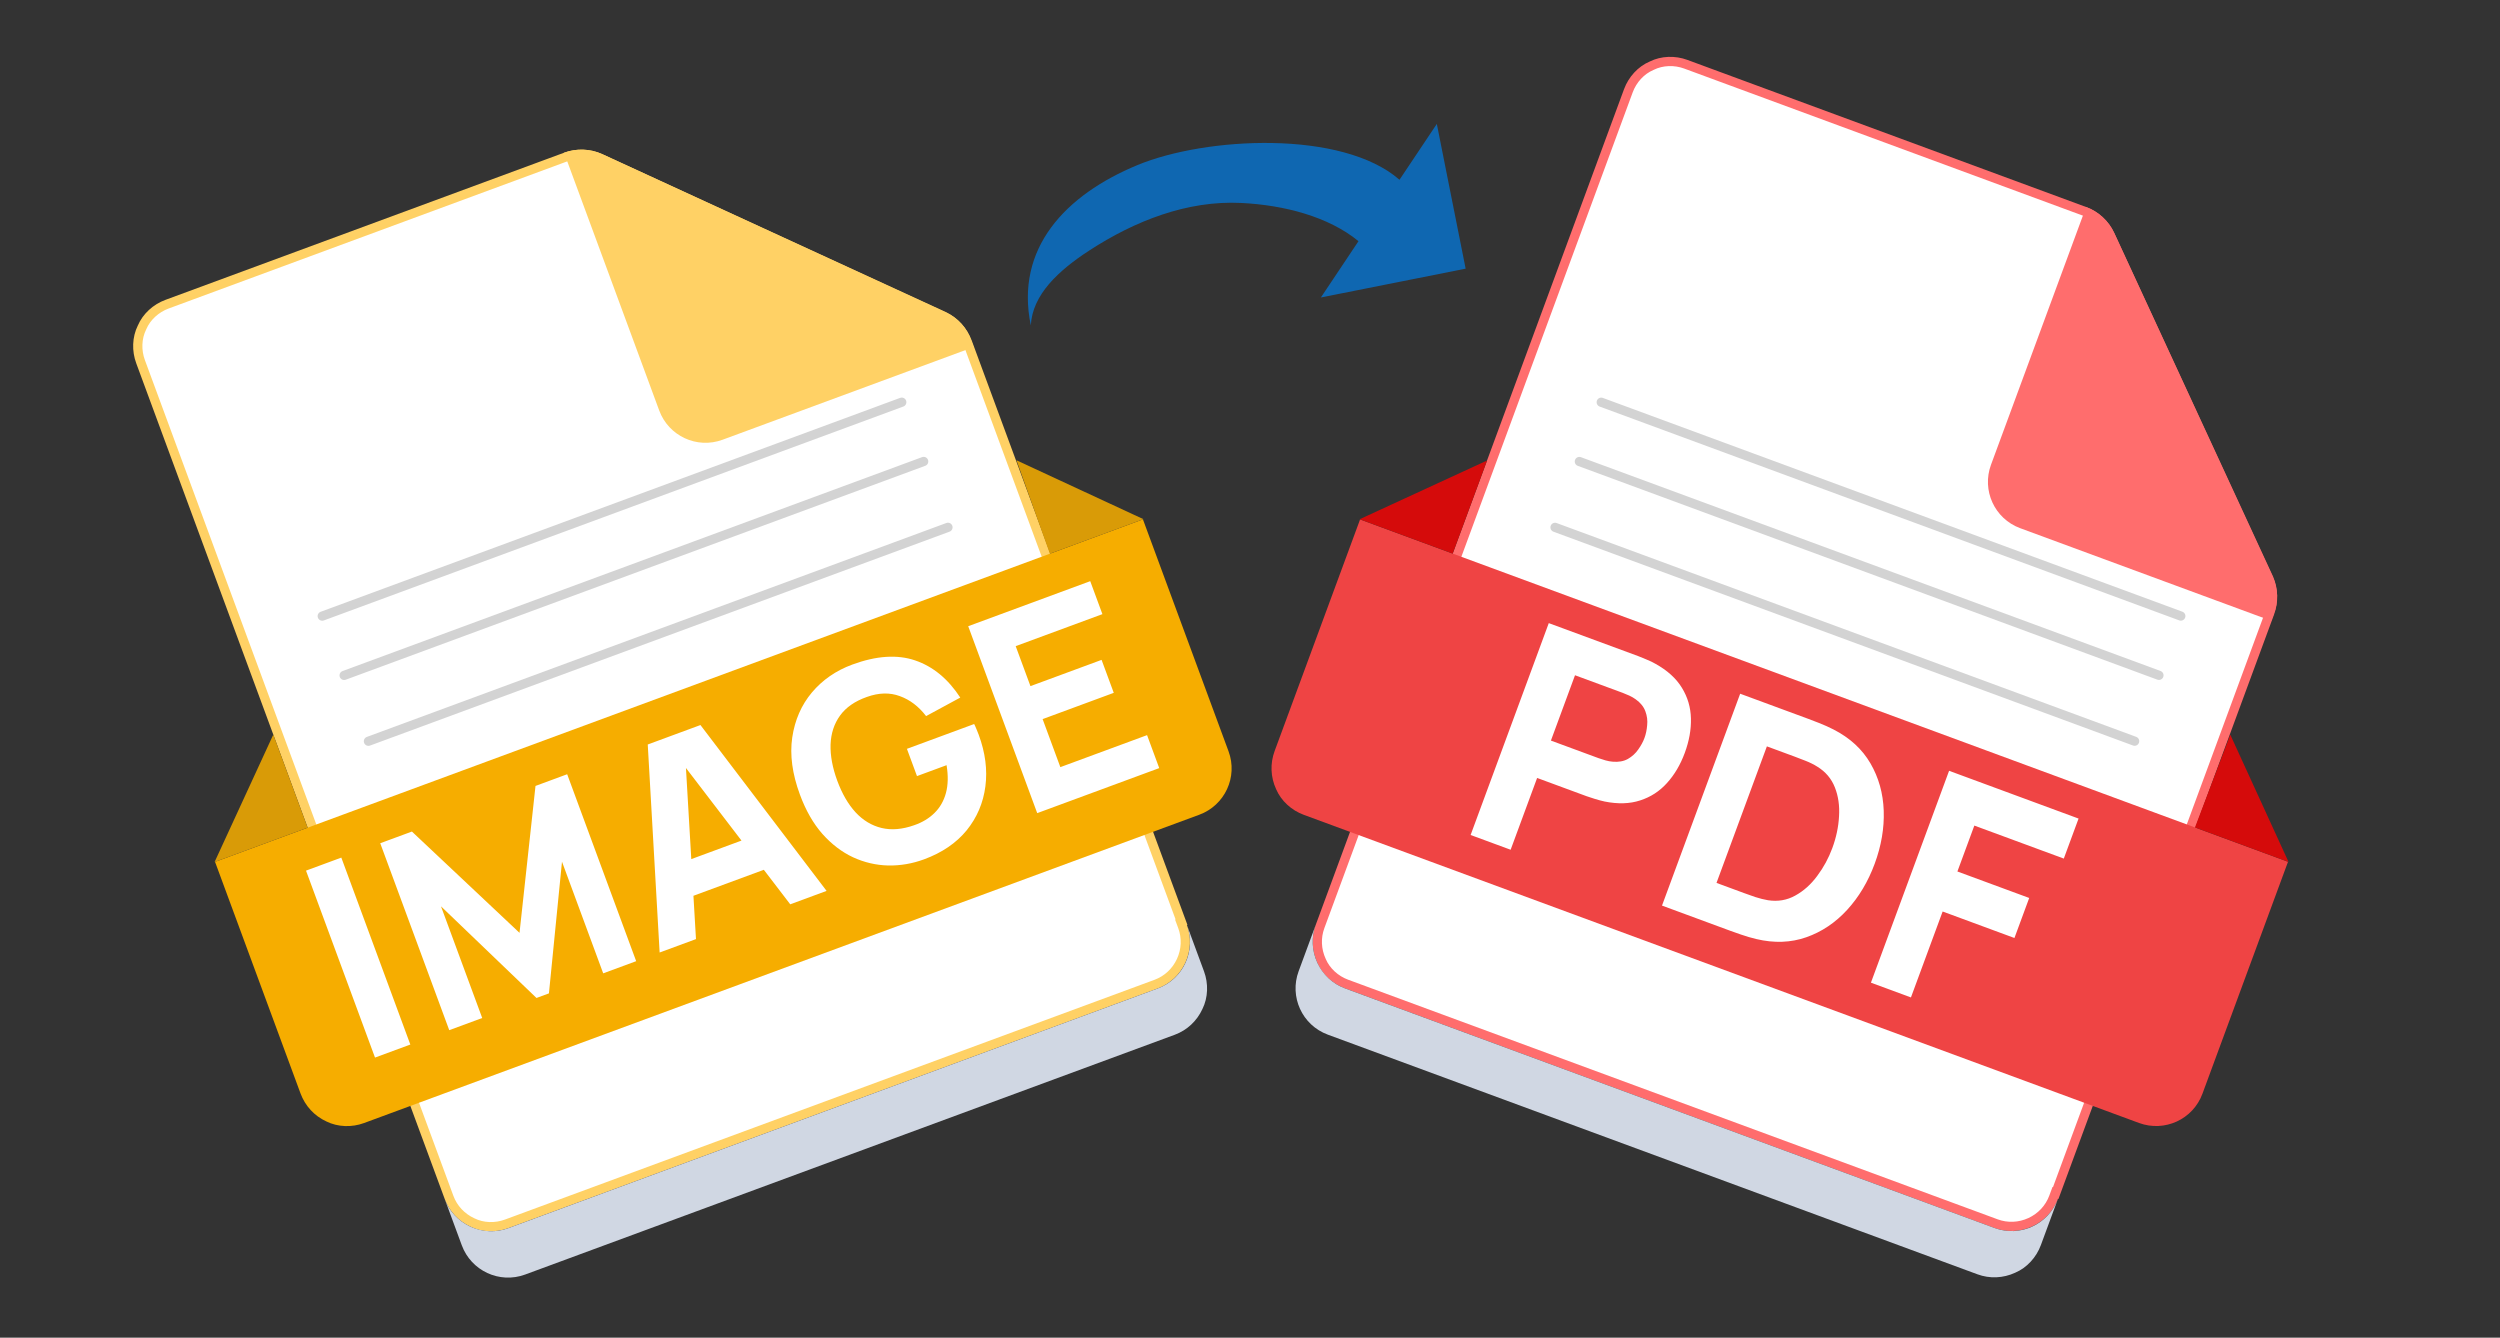<svg width="271" height="145" viewBox="0 0 271 145" fill="none" xmlns="http://www.w3.org/2000/svg">
<rect x="0" y="0" width="271" height="145" fill="#333333" stroke="none"/>
<g clip-path="url(#clip0_531_2469)">
<path d="M128.074 99.961L128.021 99.981L128.195 100.45C128.635 101.644 128.582 102.97 128.037 104.153C127.492 105.336 126.519 106.238 125.324 106.679L54.906 132.671C53.704 133.115 52.332 133.073 51.216 132.52L51.209 132.517L51.203 132.514C50.02 131.968 49.118 130.996 48.677 129.801L15.236 39.203C14.792 38.001 14.834 36.629 15.387 35.513L15.393 35.5L15.399 35.487C15.888 34.341 16.904 33.418 18.106 32.974L61.318 17.023C62.518 16.581 63.896 16.619 65.074 17.162L102.322 34.325C103.503 34.87 104.406 35.841 104.868 37.091L128.074 99.961Z" fill="white" stroke="#FFD165"/>
<path d="M128.663 100.277L130.515 105.295C131.003 106.616 130.962 108.131 130.342 109.38C129.743 110.682 128.67 111.679 127.349 112.166L56.931 138.159C54.131 139.192 51.073 137.74 50.059 134.993L48.207 129.974C48.694 131.295 49.691 132.368 50.993 132.968C52.294 133.567 53.757 133.628 55.078 133.14L125.497 107.148C128.296 106.114 129.677 103.024 128.663 100.277Z" fill="#D0D7E3"/>
<path d="M23.258 93.444L123.893 56.298L133.175 81.444C134.209 84.243 132.756 87.301 130.009 88.315L39.463 121.737C38.143 122.224 36.627 122.183 35.378 121.564C34.076 120.964 33.08 119.891 32.573 118.518L23.311 93.425L23.258 93.444Z" fill="#F6AD00"/>
<path d="M33.349 89.72L29.625 79.63L23.259 93.445L33.349 89.72ZM113.805 60.023L110.186 49.894L123.948 56.279L113.805 60.023Z" fill="#D99B07"/>
<path d="M105.283 36.937L105.537 37.624L78.331 47.666C75.531 48.699 72.474 47.247 71.46 44.5L61.145 16.554C62.465 16.067 63.981 16.108 65.283 16.707L102.584 33.852C103.833 34.471 104.829 35.544 105.283 36.937Z" fill="#FFD165"/>
<path d="M40.651 114.641L33.172 94.377L36.999 92.964L44.479 113.228L40.651 114.641ZM48.698 111.671L41.218 91.407L44.652 90.14L56.316 101.12L58.048 85.195L61.482 83.927L68.961 104.191L65.387 105.51L60.92 93.408L59.505 107.682L58.154 108.18L47.805 98.249L52.272 110.351L48.698 111.671ZM71.504 103.252L70.216 80.703L75.929 78.594L89.601 96.573L85.661 98.027L73.548 82.192L74.279 81.922L75.444 101.798L71.504 103.252ZM73.661 97.659L72.342 94.085L83.036 90.138L84.356 93.712L73.661 97.659ZM100.172 93.15C98.896 93.621 97.598 93.844 96.278 93.82C94.955 93.786 93.683 93.488 92.463 92.926C91.252 92.36 90.146 91.516 89.145 90.393C88.154 89.267 87.341 87.845 86.708 86.128C85.88 83.886 85.604 81.824 85.879 79.942C86.161 78.048 86.871 76.421 88.011 75.062C89.161 73.7 90.617 72.693 92.381 72.042C94.989 71.08 97.262 70.928 99.2 71.588C101.139 72.247 102.77 73.591 104.094 75.618L100.389 77.624C99.587 76.577 98.639 75.856 97.544 75.461C96.455 75.053 95.262 75.083 93.964 75.551C92.672 76.007 91.704 76.678 91.062 77.566C90.419 78.453 90.076 79.502 90.033 80.712C89.998 81.918 90.241 83.225 90.76 84.632C91.28 86.04 91.941 87.181 92.744 88.057C93.556 88.93 94.495 89.495 95.56 89.752C96.625 90.009 97.804 89.91 99.096 89.454C99.975 89.151 100.708 88.71 101.294 88.131C101.889 87.549 102.304 86.826 102.539 85.961C102.774 85.096 102.797 84.091 102.609 82.945L99.401 84.129L98.31 81.174L105.599 78.484C105.663 78.599 105.757 78.809 105.88 79.115C106.004 79.421 106.074 79.598 106.092 79.645C106.809 81.587 107.05 83.454 106.816 85.246C106.582 87.037 105.905 88.625 104.785 90.009C103.661 91.383 102.124 92.43 100.172 93.15ZM112.434 88.144L104.954 67.881L118.182 62.998L119.501 66.573L110.101 70.042L111.701 74.376L119.412 71.53L120.732 75.104L113.02 77.951L114.942 83.157L124.342 79.688L125.661 83.262L112.434 88.144Z" fill="white"/>
<path d="M34.93 66.787L97.751 43.598" stroke="#D3D3D3" stroke-linecap="round"/>
<path d="M37.305 73.212L100.126 50.023" stroke="#D3D3D3" stroke-linecap="round"/>
<path d="M39.938 80.351L102.759 57.162" stroke="#D3D3D3" stroke-linecap="round"/>
</g>
<g clip-path="url(#clip1_531_2469)">
<path d="M222.839 129.328L222.786 129.308L222.613 129.777C222.172 130.972 221.271 131.945 220.088 132.49C218.904 133.036 217.579 133.089 216.385 132.649L145.962 106.668C144.759 106.225 143.743 105.302 143.254 104.156L143.252 104.149L143.249 104.143C142.703 102.96 142.65 101.634 143.09 100.44L176.516 9.836C176.96 8.633 177.883 7.617 179.028 7.128L179.041 7.123L179.054 7.116C180.17 6.563 181.542 6.521 182.744 6.964L225.96 22.907C227.159 23.35 228.182 24.274 228.725 25.452L245.896 62.697C246.44 63.878 246.496 65.203 246.034 66.453L222.839 129.328Z" fill="white" stroke="#FF6D6D"/>
<path d="M223.082 129.95L221.23 134.969C220.743 136.29 219.728 137.416 218.445 137.963C217.143 138.563 215.681 138.624 214.36 138.136L143.937 112.156C141.137 111.123 139.756 108.033 140.77 105.285L142.621 100.267C142.134 101.587 142.194 103.05 142.795 104.352C143.395 105.654 144.468 106.65 145.788 107.137L216.211 133.117C219.011 134.15 222.068 132.697 223.082 129.95Z" fill="#D0D7E3"/>
<path d="M147.379 56.287L248.021 93.416L238.744 118.563C237.711 121.363 234.62 122.744 231.873 121.731L141.322 88.324C140.001 87.837 138.875 86.822 138.328 85.539C137.728 84.237 137.667 82.775 138.174 81.401L147.432 56.307L147.379 56.287Z" fill="#EF4444"/>
<path d="M157.473 60.01L161.196 49.919L147.383 56.287L157.473 60.01ZM237.934 89.694L241.763 79.642L248.078 93.436L237.934 89.694Z" fill="#D50B0B"/>
<path d="M246.451 66.606L246.198 67.293L218.99 57.256C216.19 56.223 214.809 53.133 215.823 50.385L226.133 22.438C227.454 22.925 228.579 23.941 229.18 25.243L246.403 62.507C246.95 63.789 247.01 65.252 246.451 66.606Z" fill="#FF6D6D"/>
<path d="M159.415 90.513L167.887 67.546L177.585 71.123C177.808 71.206 178.102 71.326 178.466 71.484C178.845 71.636 179.173 71.794 179.451 71.957C180.745 72.675 181.7 73.541 182.317 74.554C182.944 75.571 183.271 76.682 183.297 77.888C183.328 79.082 183.106 80.323 182.631 81.61C182.156 82.897 181.512 83.988 180.698 84.883C179.899 85.772 178.931 86.4 177.794 86.765C176.667 87.135 175.384 87.175 173.944 86.885C173.631 86.818 173.279 86.724 172.888 86.604C172.497 86.484 172.196 86.385 171.983 86.307L166.624 84.33L163.753 92.113L159.415 90.513ZM168.119 80.279L173.286 82.185C173.509 82.267 173.758 82.347 174.032 82.424C174.305 82.501 174.566 82.548 174.812 82.567C175.456 82.623 176.006 82.524 176.462 82.27C176.922 82.004 177.295 81.665 177.581 81.251C177.881 80.83 178.108 80.412 178.261 79.998C178.414 79.583 178.511 79.124 178.552 78.619C178.608 78.108 178.544 77.608 178.363 77.118C178.185 76.618 177.833 76.18 177.307 75.804C177.107 75.658 176.879 75.525 176.621 75.406C176.363 75.287 176.122 75.186 175.899 75.104L170.731 73.197L168.119 80.279ZM180.161 98.166L188.634 75.199L196.066 77.941C196.247 78.008 196.617 78.151 197.177 78.369C197.736 78.588 198.265 78.825 198.763 79.081C200.53 79.987 201.861 81.209 202.756 82.747C203.65 84.285 204.13 85.996 204.196 87.88C204.261 89.765 203.935 91.68 203.218 93.626C202.5 95.572 201.504 97.24 200.23 98.63C198.956 100.021 197.48 101.01 195.801 101.599C194.122 102.187 192.316 102.252 190.384 101.793C189.839 101.664 189.283 101.502 188.716 101.304C188.148 101.107 187.774 100.975 187.593 100.908L180.161 98.166ZM186.069 95.707L189.1 96.825C189.387 96.931 189.777 97.069 190.27 97.239C190.767 97.398 191.226 97.513 191.647 97.584C192.721 97.75 193.707 97.583 194.605 97.08C195.513 96.582 196.307 95.872 196.985 94.951C197.674 94.033 198.22 93.027 198.624 91.931C199.048 90.783 199.29 89.634 199.352 88.485C199.424 87.34 199.273 86.294 198.897 85.346C198.522 84.398 197.886 83.65 196.989 83.102C196.627 82.872 196.204 82.661 195.718 82.47C195.233 82.279 194.847 82.13 194.56 82.024L191.53 80.906L186.069 95.707ZM202.808 106.521L211.281 83.554L225.316 88.732L223.716 93.07L214.018 89.493L212.183 94.469L219.966 97.34L218.365 101.679L210.582 98.807L207.146 108.122L202.808 106.521Z" fill="white"/>
<path d="M173.574 43.602L236.4 66.78" stroke="#D3D3D3" stroke-linecap="round"/>
<path d="M171.203 50.028L234.029 73.205" stroke="#D3D3D3" stroke-linecap="round"/>
<path d="M168.566 57.167L231.392 80.344" stroke="#D3D3D3" stroke-linecap="round"/>
</g>
<path d="M147.26 26.144L143.184 32.245L158.876 29.124L155.751 13.433L151.705 19.486C145.48 14.052 130.692 14.826 123.285 17.9C115.496 21.133 110.007 26.908 111.74 35.27C111.915 31.957 114.704 29.349 118.076 27.156C122.999 23.953 128.689 21.707 134.555 22C139.242 22.233 144.03 23.493 147.26 26.144Z" fill="#0F67B1"/>
<defs>
<clipPath id="clip0_531_2469">
<rect width="112.622" height="112.622" fill="white" transform="translate(0.34 38.998) rotate(-20.26)"/>
</clipPath>
<clipPath id="clip1_531_2469">
<rect width="112.622" height="112.622" fill="white" transform="translate(165.324 0.005) rotate(20.25)"/>
</clipPath>
</defs>
</svg>
